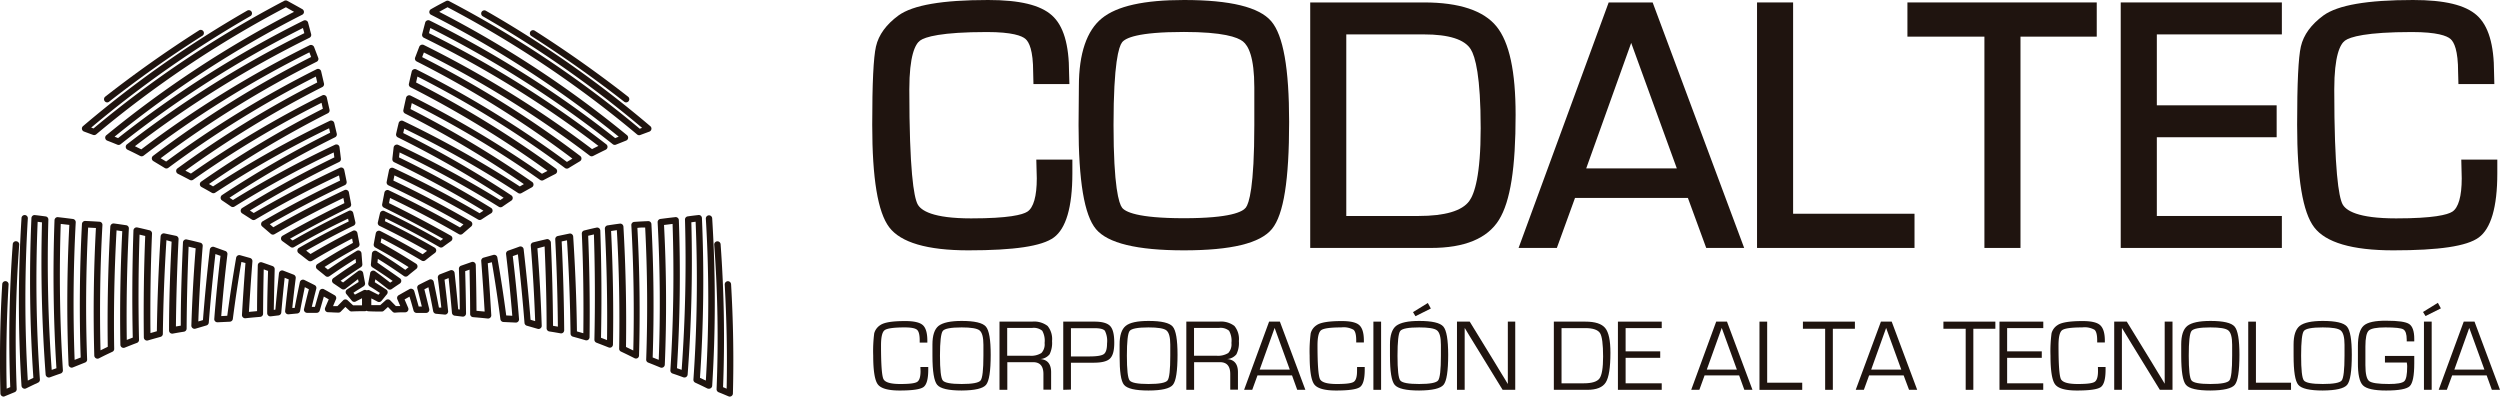 <svg xmlns="http://www.w3.org/2000/svg" viewBox="0 0 614.06 97.41"><defs><style>.cls-1{fill:#1f140f;}</style></defs><g id="Capa_2" data-name="Capa 2"><g id="Capa_1-2" data-name="Capa 1"><path class="cls-1" d="M26.32,25.15a.77.77,0,0,1-.61-.31.79.79,0,0,1,.13-1.09c7.32-5.72,15.06-11.2,23-16.26a.78.78,0,1,1,.84,1.31c-7.9,5-15.6,10.48-22.88,16.18A.72.72,0,0,1,26.32,25.15Z"/><path class="cls-1" d="M.88,97.41a.74.74,0,0,1-.42-.13.77.77,0,0,1-.36-.63C-.12,87.78,0,78.75.55,69.79a.78.78,0,0,1,1.56.1c-.5,8.52-.66,17.11-.47,25.57l.88-.37A312.28,312.28,0,0,1,3.13,60,.77.77,0,0,1,4,59.26a.78.78,0,0,1,.72.84A313.89,313.89,0,0,0,4.1,95.56a.78.78,0,0,1-.48.76l-2.43,1A.67.67,0,0,1,.88,97.41Z"/><path class="cls-1" d="M6.06,95.48a.8.8,0,0,1-.78-.73,330.06,330.06,0,0,1,0-41.13.78.78,0,1,1,1.55.1,331.77,331.77,0,0,0,0,39.76L8.2,92.8a351.46,351.46,0,0,1-.48-39.25A.78.78,0,0,1,8,53a.74.74,0,0,1,.59-.17c1.06.12,1.58.19,2.62.33a.76.76,0,0,1,.67.79,368.17,368.17,0,0,0,.82,36.9l1.16-.4c-.75-12-.91-24.2-.47-36.36a.81.81,0,0,1,.27-.57.76.76,0,0,1,.6-.18c1.49.17,2.21.26,3.67.45a.79.79,0,0,1,.67.83c-.6,11.27-.69,22.63-.27,33.77l1.49-.58c-.37-10.83-.26-21.86.31-32.8a.79.79,0,0,1,.81-.74c1.4.06,2.09.1,3.49.19a.76.76,0,0,1,.73.81c-.57,10.26-.72,20.6-.47,30.78l1.78-.87c-.14-9.76.07-19.71.63-29.56a.84.84,0,0,1,.3-.56.78.78,0,0,1,.59-.17c1.19.16,1.78.25,3,.43a.77.77,0,0,1,.66.81c-.46,9.11-.64,18.31-.51,27.36l1.47-.57c-.19-8.71-.13-17.56.17-26.32a.77.77,0,0,1,.31-.59.76.76,0,0,1,.65-.14c1.19.26,1.78.41,3,.7a.79.79,0,0,1,.6.79c-.34,8.14-.47,16.36-.38,24.45l1.57-.45c.11-7.71.42-15.56.92-23.31a.82.82,0,0,1,.31-.57.78.78,0,0,1,.62-.15l2.87.6a.8.8,0,0,1,.61.81c-.36,7.13-.58,14.35-.65,21.45l1.19-.2c0-6.77.24-13.64.54-20.44a.8.8,0,0,1,.3-.59.77.77,0,0,1,.65-.14c1.34.3,2,.46,3.31.79a.76.76,0,0,1,.59.81c-.5,6.2-.86,12.43-1.08,18.53.38-.1.72-.2,1.14-.33.45-5.73,1-11.55,1.69-17.32a.77.77,0,0,1,.36-.57.79.79,0,0,1,.67-.08l2.78,1a.77.77,0,0,1,.51.83c-.61,5-1.12,10.13-1.52,15.16l1.48-.08c.63-4.72,1.36-9.52,2.18-14.24a.79.79,0,0,1,1-.63l2.43.68a.79.79,0,0,1,.57.81c-.32,4.1-.6,8.27-.86,12.43l2-.19c0-3.72.09-7.51.18-11.27a.78.78,0,0,1,1-.72c1.06.36,1.58.55,2.63.92a.79.79,0,0,1,.52.76c-.09,3.4-.17,6.76-.22,10l.39-.06c.31-3.43.49-5.3.88-8.93a.82.82,0,0,1,.37-.58.78.78,0,0,1,.68-.07l2.58,1a.81.81,0,0,1,.49.83c-.38,3-.56,4.61-.85,7.33l.59,0c.46-2.4.73-3.75,1.27-6.32a.79.79,0,0,1,.42-.54.76.76,0,0,1,.69,0c1,.49,1.52.75,2.53,1.26a.77.77,0,0,1,.4.88c-.47,1.82-.73,2.87-1.11,4.46l.77,0c.4-1.42.64-2.27,1.09-3.8A.79.79,0,0,1,79.5,71c1.11.61,1.63.91,2.69,1.52a.77.77,0,0,1,.33,1c-.29.68-.5,1.14-.71,1.67l1.07,0,1.43-1.44a.77.77,0,0,1,1.06,0L86.73,75l2.19,0V73.26c-.47.24-.91.46-1.51.78a.77.77,0,0,1-1-.19l-1.32-1.61a.77.77,0,0,1-.18-.62.78.78,0,0,1,.35-.53c1.15-.76,1.78-1.16,2.81-1.81,0-.25-.09-.48-.14-.71-1,.79-1.82,1.39-3.11,2.39a.8.8,0,0,1-.92,0c-.8-.55-1.21-.82-2-1.36a.8.8,0,0,1-.35-.64.76.76,0,0,1,.34-.65c2.21-1.57,3.37-2.37,5.54-3.78,0-.35-.06-.64-.09-.93-2.38,1.49-3.83,2.44-6.41,4.23a.78.78,0,0,1-1-.05c-.82-.69-1.25-1-2.1-1.72A.78.78,0,0,1,78,64.83c3.45-2.18,5.25-3.25,8.69-5.17-.08-.39-.14-.72-.2-1.07-3.35,1.73-6.66,3.57-9.84,5.46a.82.82,0,0,1-.89,0c-1-.75-1.44-1.13-2.42-1.87a.79.79,0,0,1,.09-1.3c4-2.29,8.08-4.47,12.22-6.49-.05-.24-.11-.46-.16-.68C81,55.83,76.52,58.2,72.2,60.71a.77.77,0,0,1-.85-.05l-2-1.44a.79.79,0,0,1,.06-1.32c5-2.84,10-5.47,15.18-8-.09-.47-.17-.85-.25-1.27-5.83,2.8-11.38,5.71-16.92,8.9a.77.77,0,0,1-.9-.09l-2.11-1.81a.73.73,0,0,1-.27-.66.77.77,0,0,1,.38-.61c6.19-3.58,12.4-6.85,19-10-.09-.45-.17-.84-.25-1.27C76.12,46.44,69.39,50,62.7,53.94a.8.8,0,0,1-.83,0c-.95-.61-1.42-.92-2.39-1.53a.77.77,0,0,1-.36-.65.78.78,0,0,1,.37-.67A257,257,0,0,1,82.12,38.66c-.06-.45-.1-.82-.15-1.22A249.5,249.5,0,0,0,57.61,50.73a.79.79,0,0,1-.86,0c-.88-.61-1.32-.91-2.22-1.51a.76.76,0,0,1-.34-.65.8.8,0,0,1,.34-.65A254.87,254.87,0,0,1,81.09,32.6c-.09-.39-.17-.72-.26-1.09a250.63,250.63,0,0,0-28,15.84.79.79,0,0,1-.81,0c-1-.58-1.51-.86-2.53-1.42a.78.78,0,0,1-.07-1.32,253.33,253.33,0,0,1,29.88-17.9c-.12-.55-.22-1-.32-1.46A249.79,249.79,0,0,0,47.4,44.18a.79.79,0,0,1-.81,0c-1.15-.61-1.73-.91-2.9-1.5a.78.78,0,0,1-.42-.64.76.76,0,0,1,.32-.68A253.59,253.59,0,0,1,77.92,20.26c-.13-.54-.22-1-.34-1.46A253.09,253.09,0,0,0,41.31,41.25a.77.77,0,0,1-.87,0c-1.1-.68-1.66-1-2.77-1.68a.78.78,0,0,1-.38-.63.77.77,0,0,1,.31-.66A255.39,255.39,0,0,1,76.42,14c-.15-.41-.28-.75-.43-1.14A255.46,255.46,0,0,0,35.26,38.24a.8.8,0,0,1-.83.07c-1.24-.64-1.85-.94-3.11-1.54a.78.78,0,0,1-.43-.62.77.77,0,0,1,.3-.7A258.6,258.6,0,0,1,74.75,8.15c-.12-.46-.23-.84-.34-1.27A259.71,259.71,0,0,0,29.62,35.43a.78.78,0,0,1-.79.11c-1-.41-1.49-.61-2.5-1a.78.78,0,0,1-.48-.61.75.75,0,0,1,.28-.72A261.2,261.2,0,0,1,72.23,2.91c-.66-.37-1.25-.7-2-1.13A262.85,262.85,0,0,0,23.63,33a.79.79,0,0,1-.78.13l-2.24-.83A.78.78,0,0,1,20.37,31,269.39,269.39,0,0,1,60.75,2.59a.78.78,0,0,1,.78,1.35A267.94,267.94,0,0,0,22.4,31.34l.57.21A265,265,0,0,1,69.82.2a.78.78,0,0,1,.74,0c1.5.82,2.23,1.22,3.7,2.05a.81.81,0,0,1,.4.7.77.77,0,0,1-.43.67A260.83,260.83,0,0,0,28.14,33.57l.86.35A261.64,261.64,0,0,1,74.57,5.05a.79.79,0,0,1,.67,0,.74.74,0,0,1,.43.5l.75,2.83a.78.78,0,0,1-.41.9A258.7,258.7,0,0,0,33.14,35.91l1.56.78A259,259,0,0,1,76.07,11.1a.79.79,0,0,1,.62,0,.85.85,0,0,1,.46.45l1,2.62a.76.76,0,0,1-.38,1A255.27,255.27,0,0,0,39.46,38.87l1.35.81A254.49,254.49,0,0,1,77.77,17a.78.78,0,0,1,1.11.52l.7,3a.78.78,0,0,1-.41.86A253.44,253.44,0,0,0,45.53,41.92l1.37.71A252.88,252.88,0,0,1,79.17,23.42a.77.77,0,0,1,.68,0,.8.8,0,0,1,.42.53c.27,1.22.41,1.83.67,3a.78.78,0,0,1-.41.87A254.31,254.31,0,0,0,51.33,45.2l1,.58A254.94,254.94,0,0,1,81,29.68a.79.79,0,0,1,.67,0,.8.8,0,0,1,.43.52c.25,1.06.37,1.59.62,2.64a.78.78,0,0,1-.42.88A252.46,252.46,0,0,0,56.38,48.56l.84.57A253.08,253.08,0,0,1,82.28,35.56a.81.81,0,0,1,.71,0,.78.78,0,0,1,.4.58L83.74,39a.79.79,0,0,1-.44.79c-7.64,3.69-14.82,7.6-21.92,11.92l.94.61c6.88-4,13.8-7.67,21.15-11.1a.77.77,0,0,1,.68,0,.78.78,0,0,1,.41.54c.24,1.14.35,1.71.58,2.85a.79.79,0,0,1-.43.86c-6.39,3-12.43,6.17-18.44,9.61l.86.74c5.7-3.26,11.42-6.25,17.46-9.12a.78.78,0,0,1,1.11.56c.21,1.14.33,1.7.54,2.85a.77.77,0,0,1-.42.85c-5,2.45-9.8,5-14.57,7.66l.62.44c4.49-2.59,9.13-5,13.8-7.27a.72.72,0,0,1,.67,0,.76.76,0,0,1,.42.53c.22.89.31,1.34.52,2.24a.78.78,0,0,1-.42.87c-4,1.91-7.86,4-11.66,6.13l1.07.83c3.37-2,6.87-3.91,10.4-5.7a.78.78,0,0,1,.7,0,.8.8,0,0,1,.42.56c.2,1.07.31,1.6.51,2.66a.81.81,0,0,1-.39.83c-3.41,1.88-5.19,2.93-8.19,4.82l.82.66c2.66-1.82,4.14-2.78,7.06-4.59a.78.78,0,0,1,1.19.59L89,64.89a.79.79,0,0,1-.35.73c-2.07,1.35-3.22,2.11-5,3.35l.62.41c1.38-1.07,2.19-1.69,3.7-2.8a.78.78,0,0,1,1.23.48c.19,1,.28,1.47.46,2.45a.79.79,0,0,1-.35.81c-1,.64-1.65,1-2.5,1.6.12.15.24.29.36.45.72-.38,1.24-.63,2.1-1.07a.78.78,0,0,1,.77,0,.77.77,0,0,1,.36.66v3.69a.79.79,0,0,1-.77.79c-1.26,0-1.9,0-3.25.06a.73.73,0,0,1-.55-.2l-1-.92c-.36.38-.66.69-1.13,1.16a.74.74,0,0,1-.59.24c-1,0-1.53-.07-2.55-.09a.81.81,0,0,1-.64-.36.85.85,0,0,1-.06-.73c.36-.85.58-1.37.89-2.07l-1.21-.69c-.34,1.17-.57,2-1,3.43a.78.78,0,0,1-.77.57l-2.35,0a.77.77,0,0,1-.6-.3.74.74,0,0,1-.14-.66c.47-2,.73-3.05,1.19-4.83l-1-.52c-.44,2.13-.71,3.47-1.17,5.89A.78.78,0,0,1,73,77l-2.11.2a.78.78,0,0,1-.64-.23.75.75,0,0,1-.21-.63c.33-3.13.51-4.76.88-7.71l-1-.4c-.34,3.19-.52,5-.83,8.53a.78.78,0,0,1-.68.71l-1.9.23a.76.76,0,0,1-.62-.19.8.8,0,0,1-.26-.59c0-3.37.11-6.85.21-10.38l-1.06-.38c-.09,3.64-.14,7.3-.16,10.9a.77.77,0,0,1-.72.77c-1.42.12-2.13.18-3.61.34a.8.8,0,0,1-.62-.22.78.78,0,0,1-.24-.61c.25-4.25.54-8.53.86-12.74l-1-.26c-.8,4.65-1.5,9.35-2.1,14a.79.79,0,0,1-.74.68l-3,.14a.8.8,0,0,1-.6-.23.75.75,0,0,1-.22-.6c.4-5.13.91-10.35,1.53-15.49l-1.25-.44c-.64,5.61-1.19,11.28-1.63,16.85a.79.79,0,0,1-.56.68l-2.67.79A.79.79,0,0,1,47,80c.2-6.26.55-12.66,1.06-19l-1.73-.41c-.28,6.7-.45,13.46-.49,20.1a.78.78,0,0,1-.65.78c-1.1.17-1.65.27-2.75.47a.81.81,0,0,1-.65-.17.82.82,0,0,1-.27-.61c0-7.22.27-14.54.63-21.8L40.88,59C40.39,66.66,40.1,74.37,40,82a.77.77,0,0,1-.57.74c-1.25.35-1.86.51-3.1.88a.76.76,0,0,1-.68-.12.78.78,0,0,1-.32-.62c-.1-8.23,0-16.61.34-24.92l-1.39-.33c-.29,8.6-.33,17.29-.13,25.84a.79.79,0,0,1-.51.75c-1.23.46-1.82.7-3,1.17a.8.8,0,0,1-.72-.07.78.78,0,0,1-.35-.64c-.16-9.22,0-18.6.46-27.89l-1.4-.21c-.54,9.71-.74,19.5-.58,29.11a.75.75,0,0,1-.44.71c-1.31.62-2,.94-3.31,1.62a.79.79,0,0,1-1.14-.68C22.87,76.94,23,66.41,23.56,56l-1.91-.1C21.1,66.68,21,77.59,21.4,88.29a.75.75,0,0,1-.49.75l-3,1.2a.72.72,0,0,1-.71-.06.77.77,0,0,1-.36-.62c-.47-11.32-.4-22.86.19-34.32L14.92,55c-.41,12-.23,24.12.53,35.94a.8.8,0,0,1-.53.8c-1.06.36-1.59.55-2.66.94a.77.77,0,0,1-.68-.08.81.81,0,0,1-.37-.6,368.58,368.58,0,0,1-.9-37.38l-1.06-.14A345.14,345.14,0,0,0,9.8,93.23a.79.79,0,0,1-.46.76c-1.18.55-1.76.83-2.94,1.41A.81.81,0,0,1,6.06,95.48Z"/><path class="cls-1" d="M153.79,25.15a.74.74,0,0,1-.48-.17c-7.27-5.69-15-11.14-22.87-16.18a.78.78,0,0,1,.83-1.31c7.95,5.07,15.69,10.54,23,16.26a.78.78,0,0,1,.14,1.09A.8.8,0,0,1,153.79,25.15Z"/><path class="cls-1" d="M179.23,97.41a.67.67,0,0,1-.31-.07c-1-.41-1.45-.62-2.43-1a.8.8,0,0,1-.48-.76,311.67,311.67,0,0,0-.58-35.46A.78.78,0,1,1,177,60a314.72,314.72,0,0,1,.6,35.1c.33.13.6.24.88.37.19-8.45,0-17-.47-25.57a.8.8,0,0,1,.73-.83.79.79,0,0,1,.83.73c.53,9,.68,18,.45,26.86a.77.77,0,0,1-.36.63A.72.72,0,0,1,179.23,97.41Z"/><path class="cls-1" d="M174.05,95.48a.84.84,0,0,1-.34-.08c-1.19-.59-1.77-.87-2.94-1.41a.78.78,0,0,1-.45-.76,347.64,347.64,0,0,0,.54-38.77l-1.05.14A368.71,368.71,0,0,1,168.9,92a.79.79,0,0,1-1.05.68c-1.06-.39-1.6-.58-2.67-.94a.8.8,0,0,1-.52-.8c.76-11.87.94-24,.54-35.94l-2.1.26c.6,11.46.66,23,.19,34.32a.79.79,0,0,1-1.08.69c-1.17-.48-1.76-.72-3-1.21a.76.76,0,0,1-.49-.75c.38-10.72.3-21.63-.25-32.43-.68,0-1.22,0-1.91.1.56,10.45.69,21,.4,31.34a.76.76,0,0,1-.37.65.79.79,0,0,1-.76,0c-1.33-.67-2-1-3.31-1.62a.76.76,0,0,1-.44-.71c.16-9.6,0-19.4-.57-29.11l-1.41.21c.46,9.3.62,18.68.46,27.89a.83.83,0,0,1-.34.64.77.77,0,0,1-.72.07c-1.21-.48-1.81-.71-3-1.17a.78.78,0,0,1-.5-.75c.19-8.58.15-17.27-.12-25.84l-1.41.33c.33,8.31.45,16.69.34,24.92a.78.78,0,0,1-.32.62.75.75,0,0,1-.68.12c-1.21-.36-1.82-.53-3.09-.88a.78.78,0,0,1-.58-.74c-.1-7.59-.39-15.3-.87-22.92l-1.31.27c.35,7.21.56,14.54.62,21.8a.82.82,0,0,1-.27.61.76.76,0,0,1-.65.16c-1.1-.19-1.64-.29-2.75-.46a.79.79,0,0,1-.65-.78c0-6.62-.2-13.37-.49-20.1L132,61c.5,6.32.86,12.71,1.06,19a.73.73,0,0,1-.31.64.74.74,0,0,1-.69.13L129.39,80a.79.79,0,0,1-.56-.68c-.44-5.58-1-11.25-1.62-16.85-.43.14-.8.28-1.26.44.61,5.13,1.13,10.34,1.54,15.49a.8.8,0,0,1-.23.6.75.75,0,0,1-.6.23l-3-.14a.79.79,0,0,1-.75-.68c-.6-4.69-1.31-9.39-2.1-14l-1,.26c.33,4.25.61,8.53.86,12.74a.75.75,0,0,1-.24.61.8.8,0,0,1-.62.22c-1.48-.16-2.19-.22-3.61-.34a.77.77,0,0,1-.72-.77c0-3.52-.07-7.1-.15-10.9l-1.07.38c.09,3.33.17,6.82.21,10.38a.78.78,0,0,1-.87.78l-1.9-.23a.78.78,0,0,1-.69-.71c-.31-3.47-.48-5.33-.82-8.53l-1,.4c.36,3,.55,4.58.88,7.71a.79.79,0,0,1-.22.63.76.76,0,0,1-.63.23l-2.12-.2a.79.79,0,0,1-.7-.63c-.45-2.39-.72-3.73-1.17-5.89l-1,.52c.47,1.82.72,2.88,1.2,4.83a.82.82,0,0,1-.14.66.79.79,0,0,1-.61.3l-2.35,0h0a.78.78,0,0,1-.75-.57c-.4-1.43-.63-2.27-1-3.43l-1.21.69c.31.7.53,1.22.89,2.07a.79.79,0,0,1-.06.73.8.8,0,0,1-.64.36c-1,0-1.53,0-2.54.09a.76.76,0,0,1-.6-.24l-1.13-1.16-1,.92a.71.71,0,0,1-.55.2c-1.27,0-1.92,0-3.24-.06a.79.79,0,0,1-.78-.79V72a.78.78,0,0,1,.37-.66.76.76,0,0,1,.76,0c.86.44,1.38.69,2.1,1.07l.37-.45c-.85-.56-1.47-1-2.5-1.6a.8.8,0,0,1-.36-.81c.18-.94.27-1.43.45-2.35v-.1a.79.79,0,0,1,.48-.58.77.77,0,0,1,.75.1c1.51,1.11,2.32,1.73,3.7,2.8l.62-.41c-1.75-1.23-2.89-2-5-3.35a.77.77,0,0,1-.36-.73l.25-2.65a.79.79,0,0,1,1.2-.59c2.92,1.81,4.4,2.78,7,4.59l.82-.67c-3-1.89-4.79-2.94-8.18-4.82a.78.78,0,0,1-.39-.83c.19-1.05.29-1.58.5-2.65a.8.8,0,0,1,.42-.56.78.78,0,0,1,.7,0c3.52,1.79,7,3.71,10.4,5.7.39-.31.72-.55,1.08-.83-3.82-2.17-7.73-4.23-11.66-6.13a.77.77,0,0,1-.43-.87c.21-.9.31-1.35.52-2.24a.78.78,0,0,1,.42-.53.72.72,0,0,1,.67,0c4.69,2.24,9.33,4.68,13.81,7.27l.61-.45C104.08,56,99.3,53.44,94.29,51a.78.78,0,0,1-.42-.85l.55-2.85a.76.76,0,0,1,.42-.55.77.77,0,0,1,.68,0c6,2.86,11.74,5.85,17.47,9.12l.85-.74c-6-3.45-12.07-6.6-18.43-9.61a.77.77,0,0,1-.43-.86c.22-1.14.34-1.71.57-2.85a.78.78,0,0,1,.41-.54.8.8,0,0,1,.69,0c7.33,3.42,14.25,7.06,21.14,11.1l.95-.61c-7.11-4.32-14.29-8.23-21.92-11.92a.77.77,0,0,1-.44-.79l0-.16c.12-1,.18-1.61.31-2.7a.8.8,0,0,1,1.11-.61,254,254,0,0,1,25.06,13.57l.85-.57a253.68,253.68,0,0,0-26-14.84.78.78,0,0,1-.41-.88c.24-1.05.36-1.58.62-2.64a.78.78,0,0,1,1.09-.52,255.63,255.63,0,0,1,28.67,16.1l1-.58a253.72,253.72,0,0,0-29.2-17.34.79.79,0,0,1-.4-.87c.26-1.21.39-1.82.66-3a.79.79,0,0,1,.43-.53.77.77,0,0,1,.68,0,255.9,255.9,0,0,1,32.27,19.2l1.36-.7a254.08,254.08,0,0,0-33.64-20.55.77.77,0,0,1-.4-.86c.27-1.21.41-1.83.69-3a.76.76,0,0,1,.44-.53.77.77,0,0,1,.68,0,254.93,254.93,0,0,1,37,22.73l1.35-.81A253.27,253.27,0,0,0,102.36,15.1a.77.77,0,0,1-.38-1l1-2.62a.83.83,0,0,1,.45-.45.81.81,0,0,1,.63,0,258.48,258.48,0,0,1,41.36,25.59l1.57-.78A258.79,258.79,0,0,0,104.1,9.27a.78.78,0,0,1-.4-.9c.29-1.13.44-1.69.74-2.83a.74.74,0,0,1,.43-.5.79.79,0,0,1,.67,0A261.61,261.61,0,0,1,151.1,33.92l.87-.35A260.83,260.83,0,0,0,105.88,3.63a.76.76,0,0,1-.43-.67.81.81,0,0,1,.4-.7c1.48-.84,2.21-1.23,3.7-2a.78.78,0,0,1,.74,0,264.12,264.12,0,0,1,46.85,31.36l.57-.22a267.09,267.09,0,0,0-39.13-27.4.8.8,0,0,1-.29-1.07.78.78,0,0,1,1.07-.28A268.38,268.38,0,0,1,159.74,31a.77.77,0,0,1,.26.73.8.8,0,0,1-.5.6l-2.24.83a.77.77,0,0,1-.77-.13A262.58,262.58,0,0,0,109.93,1.78c-.8.43-1.38.75-2.05,1.13A261.65,261.65,0,0,1,154,33.2a.8.8,0,0,1,.28.72.79.79,0,0,1-.49.61l-2.5,1a.76.76,0,0,1-.78-.11A260,260,0,0,0,105.7,6.88c-.12.43-.22.81-.34,1.27a258.2,258.2,0,0,1,43.56,27.3.78.78,0,0,1-.14,1.32c-1.23.6-1.83.9-3.1,1.54a.78.78,0,0,1-.82-.07,256,256,0,0,0-40.74-25.35c-.15.39-.28.73-.43,1.14a254,254,0,0,1,38.83,24.29.78.78,0,0,1-.08,1.29c-1.11.67-1.67,1-2.77,1.68a.79.79,0,0,1-.87,0A253.31,253.31,0,0,0,102.53,18.8l-.33,1.46a254.84,254.84,0,0,1,34.33,21.15.78.78,0,0,1-.11,1.32c-1.17.59-1.75.89-2.9,1.5a.79.79,0,0,1-.81,0,248.62,248.62,0,0,0-31.57-18.9c-.1.49-.2.91-.31,1.46a254.42,254.42,0,0,1,29.88,17.9.78.78,0,0,1-.07,1.32c-1,.56-1.53.85-2.54,1.42a.79.79,0,0,1-.81,0,249.74,249.74,0,0,0-28-15.84c-.08.37-.16.7-.25,1.09a255.75,255.75,0,0,1,26.55,15.3.78.78,0,0,1,.35.65.77.77,0,0,1-.35.65c-.9.6-1.33.9-2.22,1.51a.79.79,0,0,1-.85,0A250.67,250.67,0,0,0,98.15,37.44c-.05.4-.1.77-.15,1.22a254.2,254.2,0,0,1,22.62,12.41.78.78,0,0,1,.37.67.75.75,0,0,1-.36.65c-1,.61-1.44.92-2.39,1.53a.78.78,0,0,1-.82,0C110.71,50,104,46.44,96.88,43.08c-.09.43-.16.82-.26,1.27,6.55,3.11,12.76,6.38,19,10a.78.78,0,0,1,.12,1.27l-2.11,1.81a.78.78,0,0,1-.91.09c-5.55-3.19-11.09-6.11-16.92-8.9-.08.42-.16.8-.25,1.27,5.21,2.55,10.18,5.19,15.18,8a.77.77,0,0,1,.39.64.81.81,0,0,1-.32.68c-.81.57-1.21.86-2,1.44a.76.76,0,0,1-.85.05c-4.3-2.5-8.76-4.87-13.26-7.05-.05.22-.1.44-.15.68,4.12,2,8.23,4.19,12.21,6.49a.82.82,0,0,1,.4.64.79.79,0,0,1-.31.66c-1,.74-1.46,1.12-2.42,1.87a.8.8,0,0,1-.88,0c-3.2-1.9-6.51-3.73-9.84-5.46-.07.35-.13.68-.21,1.06,3.43,1.92,5.23,3,8.7,5.18a.81.81,0,0,1,.36.62.78.78,0,0,1-.29.65c-.85.69-1.27,1-2.1,1.72a.77.77,0,0,1-.94.05c-2.58-1.78-4-2.74-6.42-4.23,0,.29-.06.58-.09.93C94.85,66,96,66.79,98.22,68.35a.78.78,0,0,1,0,1.29c-.81.54-1.22.81-2,1.36a.8.8,0,0,1-.92,0c-1.28-1-2.06-1.6-3.11-2.39-.05.23-.09.46-.14.71,1,.65,1.68,1.06,2.82,1.81a.74.74,0,0,1,.34.53.8.8,0,0,1-.17.62c-.54.64-.8,1-1.33,1.61a.77.77,0,0,1-1,.19c-.6-.32-1-.54-1.51-.78v1.65l2.19,0,1.36-1.21a.79.79,0,0,1,1.07,0l1.42,1.44,1.08,0c-.22-.53-.43-1-.72-1.67a.78.78,0,0,1,.33-1c1.06-.61,1.59-.91,2.69-1.52a.75.75,0,0,1,.67,0,.79.79,0,0,1,.46.5c.44,1.52.69,2.37,1.09,3.8l.77,0c-.38-1.56-.64-2.61-1.11-4.46a.76.76,0,0,1,.4-.88c1-.51,1.51-.77,2.53-1.26a.76.76,0,0,1,.69,0,.8.8,0,0,1,.41.54c.55,2.6.82,3.94,1.28,6.32l.59,0c-.3-2.71-.48-4.33-.86-7.33a.81.81,0,0,1,.49-.83l2.58-1a.78.78,0,0,1,.68.07.79.79,0,0,1,.37.58c.39,3.64.58,5.51.88,8.93l.39.06c0-3.45-.12-6.81-.21-10a.78.78,0,0,1,.51-.76l2.63-.92a.78.78,0,0,1,1,.72c.1,4,.15,7.65.18,11.27l2,.19c-.24-4.12-.52-8.3-.84-12.43a.79.79,0,0,1,.56-.81l2.43-.68a.79.79,0,0,1,.62.1.76.76,0,0,1,.35.53c.82,4.67,1.55,9.46,2.18,14.24l1.49.08c-.41-5-.93-10.15-1.53-15.16a.79.79,0,0,1,.51-.83c1.1-.39,1.66-.58,2.78-1a.79.79,0,0,1,.67.08.77.77,0,0,1,.36.57c.66,5.75,1.24,11.57,1.7,17.32.41.13.75.23,1.13.33-.22-6.15-.58-12.38-1.08-18.53a.76.76,0,0,1,.59-.81c1.32-.33,2-.49,3.31-.79A.75.75,0,0,1,135,59a.77.77,0,0,1,.31.59c.31,6.83.48,13.7.53,20.44l1.19.2c-.07-7.16-.28-14.37-.65-21.45a.79.79,0,0,1,.62-.81l2.86-.6a.76.76,0,0,1,.62.15.82.82,0,0,1,.31.57c.5,7.74.82,15.59.92,23.31l1.57.45c.09-8.09,0-16.31-.37-24.45a.77.77,0,0,1,.59-.79c1.18-.29,1.77-.44,3-.7a.77.77,0,0,1,.65.14.78.78,0,0,1,.3.59c.3,8.73.36,17.58.17,26.32l1.48.57c.12-9-.06-18.25-.53-27.36a.8.8,0,0,1,.67-.81c1.18-.18,1.77-.27,3-.43a.81.81,0,0,1,.6.17.83.83,0,0,1,.29.56c.56,9.86.77,19.8.63,29.56l1.79.87c.25-10.17.09-20.52-.48-30.78a.77.77,0,0,1,.74-.81c1.41-.1,2.09-.13,3.48-.19A.79.79,0,0,1,160,55c.57,10.92.68,22,.31,32.8l1.49.58c.42-11.14.33-22.5-.27-33.77a.8.8,0,0,1,.67-.83c1.46-.19,2.18-.28,3.68-.45a.75.75,0,0,1,.59.18.74.74,0,0,1,.27.57c.44,12.11.28,24.34-.46,36.36l1.15.4a368.3,368.3,0,0,0,.82-36.9.77.77,0,0,1,.68-.79c1-.15,1.56-.21,2.61-.33a.78.78,0,0,1,.6.17.81.81,0,0,1,.27.56,351.52,351.52,0,0,1-.48,39.25l1.44.68a329.71,329.71,0,0,0,0-39.76.78.78,0,1,1,1.56-.1,332,332,0,0,1,0,41.13.77.77,0,0,1-.38.62A.8.8,0,0,1,174.05,95.48Z"/><path class="cls-1" d="M254.66,43.81c0,4.39-.8,7.22-2.33,8.19-1.18.75-4.53,1.64-13.8,1.64-9.44,0-12.38-1.93-13.18-3.55-.89-1.81-2-8.15-2-28.12,0-8.29,1.43-11.11,2.63-12s5.16-2.1,16.42-2.1c6.24,0,8.61.93,9.49,1.7s1.88,2.78,1.88,8.16l.07,2.92h8.83l-.08-2.73c0-7-1.38-11.62-4.23-14.16S250.45,0,242.7,0c-11.26,0-18.45,1.24-22,3.79-3,2.2-4.89,4.76-5.54,7.63-.62,2.7-.92,9-.92,19.22,0,13.24,1.37,21.48,4.18,25.19s9.26,5.66,19.44,5.66c11.21,0,18.07-1,21-3.17S263.4,51,263.4,42.57V39.2h-8.86Z"/><path class="cls-1" d="M290.82,0C281,0,274.37,1.47,270.65,4.49S265,13.14,265,21.15l-.08,9.58c0,13.74,1.4,22.11,4.28,25.55s10,5.21,21.6,5.21,18.74-1.72,21.63-5.26,4.21-12.07,4.21-26.27c0-13.2-1.44-21.3-4.4-24.75S302.24,0,290.82,0Zm0,7.85c9.56,0,13.15,1.27,14.48,2.33s2.79,3.81,2.79,11.3l0,9.25C308.09,46,306.78,50,306,51s-3.7,2.6-15.21,2.6S276.35,52,275.6,51s-2.09-5-2.09-20.31,1.31-19.25,2.09-20.28S279.3,7.85,290.78,7.85Z"/><path class="cls-1" d="M349.82.6h-28V60.9h29.66c8.24,0,13.85-2.31,16.69-6.88s4.1-12.89,4.1-25.8c0-10.7-1.53-17.81-4.68-21.71S358.44.6,349.82.6ZM330.68,8.45h19.05c6.14,0,10,1.22,11.52,3.65,1.12,1.79,2.44,6.61,2.44,19.39,0,11.59-1.52,16.12-2.8,17.88-1.77,2.44-6,3.68-12.48,3.68H330.68Z"/><path class="cls-1" d="M395.13.6,373,60.9h9.4l4.46-12.28h27.73l4.5,12.28h9.32L405.93.6Zm16.74,40.77H389.61l11.05-30.83Z"/><polygon class="cls-1" points="440.43 0.6 431.57 0.6 431.57 60.9 470.25 60.9 470.25 52.5 440.43 52.5 440.43 0.6"/><polygon class="cls-1" points="468.51 9 487.42 9 487.42 60.9 496.28 60.9 496.28 9 515.01 9 515.01 0.6 468.51 0.6 468.51 9"/><polygon class="cls-1" points="520.9 60.9 560.48 60.9 560.48 53.05 529.77 53.05 529.77 33.71 559.2 33.71 559.2 25.87 529.77 25.87 529.77 8.45 560.48 8.45 560.48 0.6 520.9 0.6 520.9 60.9"/><path class="cls-1" d="M604.55,39.2l.11,4.61c0,4.39-.8,7.22-2.32,8.19-1.19.75-4.54,1.64-13.8,1.64-9.45,0-12.38-1.93-13.19-3.55-.89-1.81-2-8.15-2-28.12,0-8.29,1.43-11.11,2.64-12s5.15-2.1,16.41-2.1c6.24,0,8.61.93,9.5,1.7s1.87,2.78,1.87,8.16l.08,2.92h8.82l-.07-2.73c0-7-1.39-11.62-4.23-14.16S600.46,0,592.7,0c-11.26,0-18.44,1.24-22,3.79-3,2.2-4.89,4.76-5.55,7.63-.62,2.7-.92,9-.92,19.22,0,13.24,1.37,21.48,4.19,25.19s9.25,5.66,19.44,5.66c11.2,0,18.07-1,21-3.17S613.4,51,613.4,42.57V39.2Z"/><path class="cls-1" d="M226.07,90.15H228v.64c0,2.28-.39,3.71-1.17,4.28s-2.73.85-5.86.85q-4.21,0-5.35-1.5c-.76-1-1.14-3.36-1.14-7.08a34.31,34.31,0,0,1,.25-5.48,3.49,3.49,0,0,1,1.48-2c1-.69,3-1,6.14-1q3.21,0,4.32,1t1.11,3.84v.45h-1.88V83.6c0-1.35-.22-2.22-.66-2.6s-1.42-.58-3-.58c-2.7,0-4.35.23-4.95.68s-.89,1.69-.89,3.74q0,7.05.6,8.27c.4.81,1.77,1.21,4.11,1.21s3.62-.17,4.17-.52.83-1.24.83-2.65Z"/><path class="cls-1" d="M236.21,78.83q4.74,0,5.94,1.38t1.19,6.94q0,6-1.14,7.37t-6,1.4q-4.83,0-6-1.39t-1.17-7.16V86.19l0-1.59q0-3.33,1.5-4.55C231.6,79.23,233.47,78.83,236.21,78.83Zm0,1.59c-2.66,0-4.21.29-4.65.88s-.68,2.61-.68,6.07.23,5.48.68,6.07,2,.88,4.65.88,4.21-.29,4.66-.88.68-2.61.68-6.07v-1.1l0-1.58c0-1.85-.31-3-.93-3.52S238.5,80.42,236.2,80.42Z"/><path class="cls-1" d="M245.5,95.75V79h8a5.44,5.44,0,0,1,3.81,1.06,5.08,5.08,0,0,1,1.1,3.71,6.31,6.31,0,0,1-.6,3.24,3.17,3.17,0,0,1-2.29,1.18v0c1.77.14,2.66,1.22,2.66,3.25v4.28h-1.89V91.9c0-2-.85-2.94-2.54-2.94h-6.33v6.79Zm1.89-8.38h5.46a4.73,4.73,0,0,0,2.94-.66,3.09,3.09,0,0,0,.79-2.47,5,5,0,0,0-.58-3,3.29,3.29,0,0,0-2.5-.69h-6.11Z"/><path class="cls-1" d="M261.16,95.75V79h7.67c1.89,0,3.18.36,3.86,1.09s1,2.09,1,4.08-.35,3.23-1.07,3.92-2.06,1-4,1l-.74,0h-4.83v6.6Zm1.89-8.2h4.48c1.87,0,3.07-.19,3.6-.58s.79-1.26.79-2.65a5.6,5.6,0,0,0-.53-3.07c-.36-.43-1.21-.64-2.54-.64l-.72,0h-5.08Z"/><path class="cls-1" d="M282.11,78.83q4.74,0,5.93,1.38c.8.93,1.19,3.24,1.19,6.94q0,6-1.14,7.37c-.76.93-2.76,1.4-6,1.4s-5.22-.46-6-1.39S275,91.22,275,87.37V86.19l0-1.59q0-3.33,1.5-4.55C277.49,79.23,279.36,78.83,282.11,78.83Zm0,1.59c-2.65,0-4.2.29-4.65.88s-.67,2.61-.67,6.07.22,5.48.67,6.07,2,.88,4.65.88,4.22-.29,4.67-.88.67-2.61.67-6.07V84.69c0-1.85-.31-3-.93-3.52S284.4,80.42,282.09,80.42Z"/><path class="cls-1" d="M291.39,95.75V79h8a5.44,5.44,0,0,1,3.81,1.06,5.08,5.08,0,0,1,1.1,3.71,6.31,6.31,0,0,1-.6,3.24,3.2,3.2,0,0,1-2.3,1.18v0c1.78.14,2.67,1.22,2.67,3.25v4.28h-1.89V91.9c0-2-.85-2.94-2.54-2.94h-6.34v6.79Zm1.89-8.38h5.46a4.77,4.77,0,0,0,2.95-.66,3.13,3.13,0,0,0,.78-2.47,5,5,0,0,0-.58-3,3.27,3.27,0,0,0-2.49-.69h-6.12Z"/><path class="cls-1" d="M317.35,92.2h-8.48l-1.29,3.55h-2L311.72,79h2.65l6.26,16.75h-2Zm-.55-1.42-3.72-10.24-3.67,10.24Z"/><path class="cls-1" d="M333.33,90.15h1.88v.64c0,2.28-.39,3.71-1.17,4.28s-2.73.85-5.87.85c-2.8,0-4.59-.5-5.35-1.5s-1.14-3.36-1.14-7.08a33.83,33.83,0,0,1,.26-5.48,3.43,3.43,0,0,1,1.47-2q1.43-1,6.15-1c2.14,0,3.57.33,4.31,1S335,81.76,335,83.66v.45h-1.88V83.6c0-1.35-.22-2.22-.66-2.6a4.93,4.93,0,0,0-3-.58c-2.7,0-4.35.23-4.95.68s-.9,1.69-.9,3.74c0,4.7.21,7.46.61,8.27s1.77,1.21,4.11,1.21,3.61-.17,4.16-.52.83-1.24.83-2.65Z"/><path class="cls-1" d="M339.23,79V95.75h-1.89V79Z"/><path class="cls-1" d="M348.58,78.83q4.76,0,5.94,1.38t1.19,6.94q0,6-1.14,7.37t-6,1.4c-3.21,0-5.21-.46-6-1.39s-1.16-3.31-1.16-7.16V86.19l0-1.59q0-3.33,1.5-4.55C344,79.23,345.84,78.83,348.58,78.83Zm0,1.59c-2.65,0-4.2.29-4.65.88s-.67,2.61-.67,6.07.22,5.48.67,6.07,2,.88,4.65.88,4.21-.29,4.66-.88.68-2.61.68-6.07v-1.1l0-1.58c0-1.85-.31-3-.93-3.52S350.87,80.42,348.57,80.42Zm2.13-6,.74,1.36-3.78,1.89-.6-1Z"/><path class="cls-1" d="M372.18,79V95.75h-3.1l-7-11.4-1.15-1.88-.56-.93-.56-.93h-.05V95.75h-1.89V79H361l6.13,10,1.59,2.63.8,1.3.79,1.32h.05l0-.63V79Z"/><path class="cls-1" d="M381.66,95.75V79h7.75c2.4,0,4,.52,4.87,1.58s1.28,3.08,1.28,6.06c0,3.64-.38,6.06-1.14,7.28s-2.27,1.83-4.53,1.83Zm1.89-1.6H389c2,0,3.3-.4,3.88-1.2s.88-2.59.88-5.36c0-3-.25-5-.76-5.78s-1.71-1.22-3.61-1.22h-5.84Z"/><path class="cls-1" d="M399.29,80.59V86.3h8.5v1.59h-8.5v6.26h8.87v1.6H397.4V79h10.76v1.59Z"/><path class="cls-1" d="M427.17,92.2h-8.48l-1.29,3.55h-2L421.54,79h2.65l6.26,16.75h-2Zm-.55-1.42L422.9,80.54l-3.67,10.24Z"/><path class="cls-1" d="M434.06,79V94h8.61v1.76h-10.5V79Z"/><path class="cls-1" d="M450.19,80.75v15H448.3v-15h-5.46V79h12.77v1.75Z"/><path class="cls-1" d="M467.58,92.2H459.1l-1.29,3.55h-2L462,79h2.65l6.26,16.75h-2ZM467,90.78l-3.72-10.24-3.67,10.24Z"/><path class="cls-1" d="M484.7,80.75v15h-1.88v-15h-5.47V79h12.76v1.75Z"/><path class="cls-1" d="M493,80.59V86.3h8.51v1.59H493v6.26h8.87v1.6H491.12V79h10.76v1.59Z"/><path class="cls-1" d="M515.3,90.15h1.88v.64c0,2.28-.39,3.71-1.17,4.28s-2.73.85-5.87.85c-2.8,0-4.59-.5-5.35-1.5s-1.14-3.36-1.14-7.08a33.83,33.83,0,0,1,.26-5.48,3.43,3.43,0,0,1,1.47-2q1.42-1,6.15-1c2.14,0,3.57.33,4.31,1S517,81.76,517,83.66v.45h-1.88V83.6c0-1.35-.22-2.22-.66-2.6a4.91,4.91,0,0,0-3-.58c-2.7,0-4.35.23-4.95.68s-.89,1.69-.89,3.74q0,7.05.59,8.27c.41.81,1.78,1.21,4.12,1.21s3.61-.17,4.16-.52.83-1.24.83-2.65Z"/><path class="cls-1" d="M533.62,79V95.75h-3.11l-7-11.4-1.14-1.88-.57-.93-.56-.93h-.05V95.75h-1.89V79h3.09l6.13,10,1.59,2.63.8,1.3.79,1.32h0V79Z"/><path class="cls-1" d="M542.93,78.83q4.76,0,5.94,1.38c.8.93,1.19,3.24,1.19,6.94q0,6-1.14,7.37t-6,1.4c-3.21,0-5.21-.46-6-1.39s-1.16-3.31-1.16-7.16V86.19l0-1.59q0-3.33,1.5-4.55C538.32,79.23,540.19,78.83,542.93,78.83Zm0,1.59c-2.65,0-4.2.29-4.65.88s-.67,2.61-.67,6.07.22,5.48.67,6.07,2,.88,4.65.88,4.22-.29,4.67-.88.67-2.61.67-6.07V84.69c0-1.85-.31-3-.93-3.52S545.23,80.42,542.92,80.42Z"/><path class="cls-1" d="M554.11,79V94h8.62v1.76H552.22V79Z"/><path class="cls-1" d="M570.53,78.83q4.76,0,5.94,1.38c.8.93,1.19,3.24,1.19,6.94q0,6-1.14,7.37t-6,1.4c-3.21,0-5.21-.46-6-1.39s-1.16-3.31-1.16-7.16V86.19l0-1.59q0-3.33,1.5-4.55C565.92,79.23,567.79,78.83,570.53,78.83Zm0,1.59c-2.65,0-4.2.29-4.65.88s-.67,2.61-.67,6.07.22,5.48.67,6.07,2,.88,4.65.88,4.22-.29,4.66-.88.68-2.61.68-6.07V84.69c0-1.85-.31-3-.93-3.52S572.83,80.42,570.52,80.42Z"/><path class="cls-1" d="M585.8,87.42H593c0,.43,0,1,0,1.82q0,4.53-1.11,5.61c-.74.71-2.68,1.07-5.8,1.07q-4.43,0-5.7-1.27T579.16,89V85q0-3.72,1.41-5t5.66-1.22c2.85,0,4.68.26,5.51.8S593,81.36,593,83.21v.65h-1.85v-.42c0-1.37-.28-2.21-.84-2.54s-2-.48-4.39-.48c-2.19,0-3.55.26-4.1.78S581,83,581,85.1l0,2.22v2.39c0,2.11.31,3.41.92,3.89s2.23.72,4.88.72c2,0,3.27-.23,3.75-.68s.71-1.66.71-3.6c0-.16,0-.5-.09-1H585.8Z"/><path class="cls-1" d="M598.8,74.38l.74,1.36-3.77,1.89-.62-1ZM597.28,79V95.75h-1.9V79Z"/><path class="cls-1" d="M610.78,92.2h-8.47L601,95.75h-2L605.15,79h2.65l6.26,16.75h-2Zm-.55-1.42-3.72-10.24-3.66,10.24Z"/></g></g></svg>